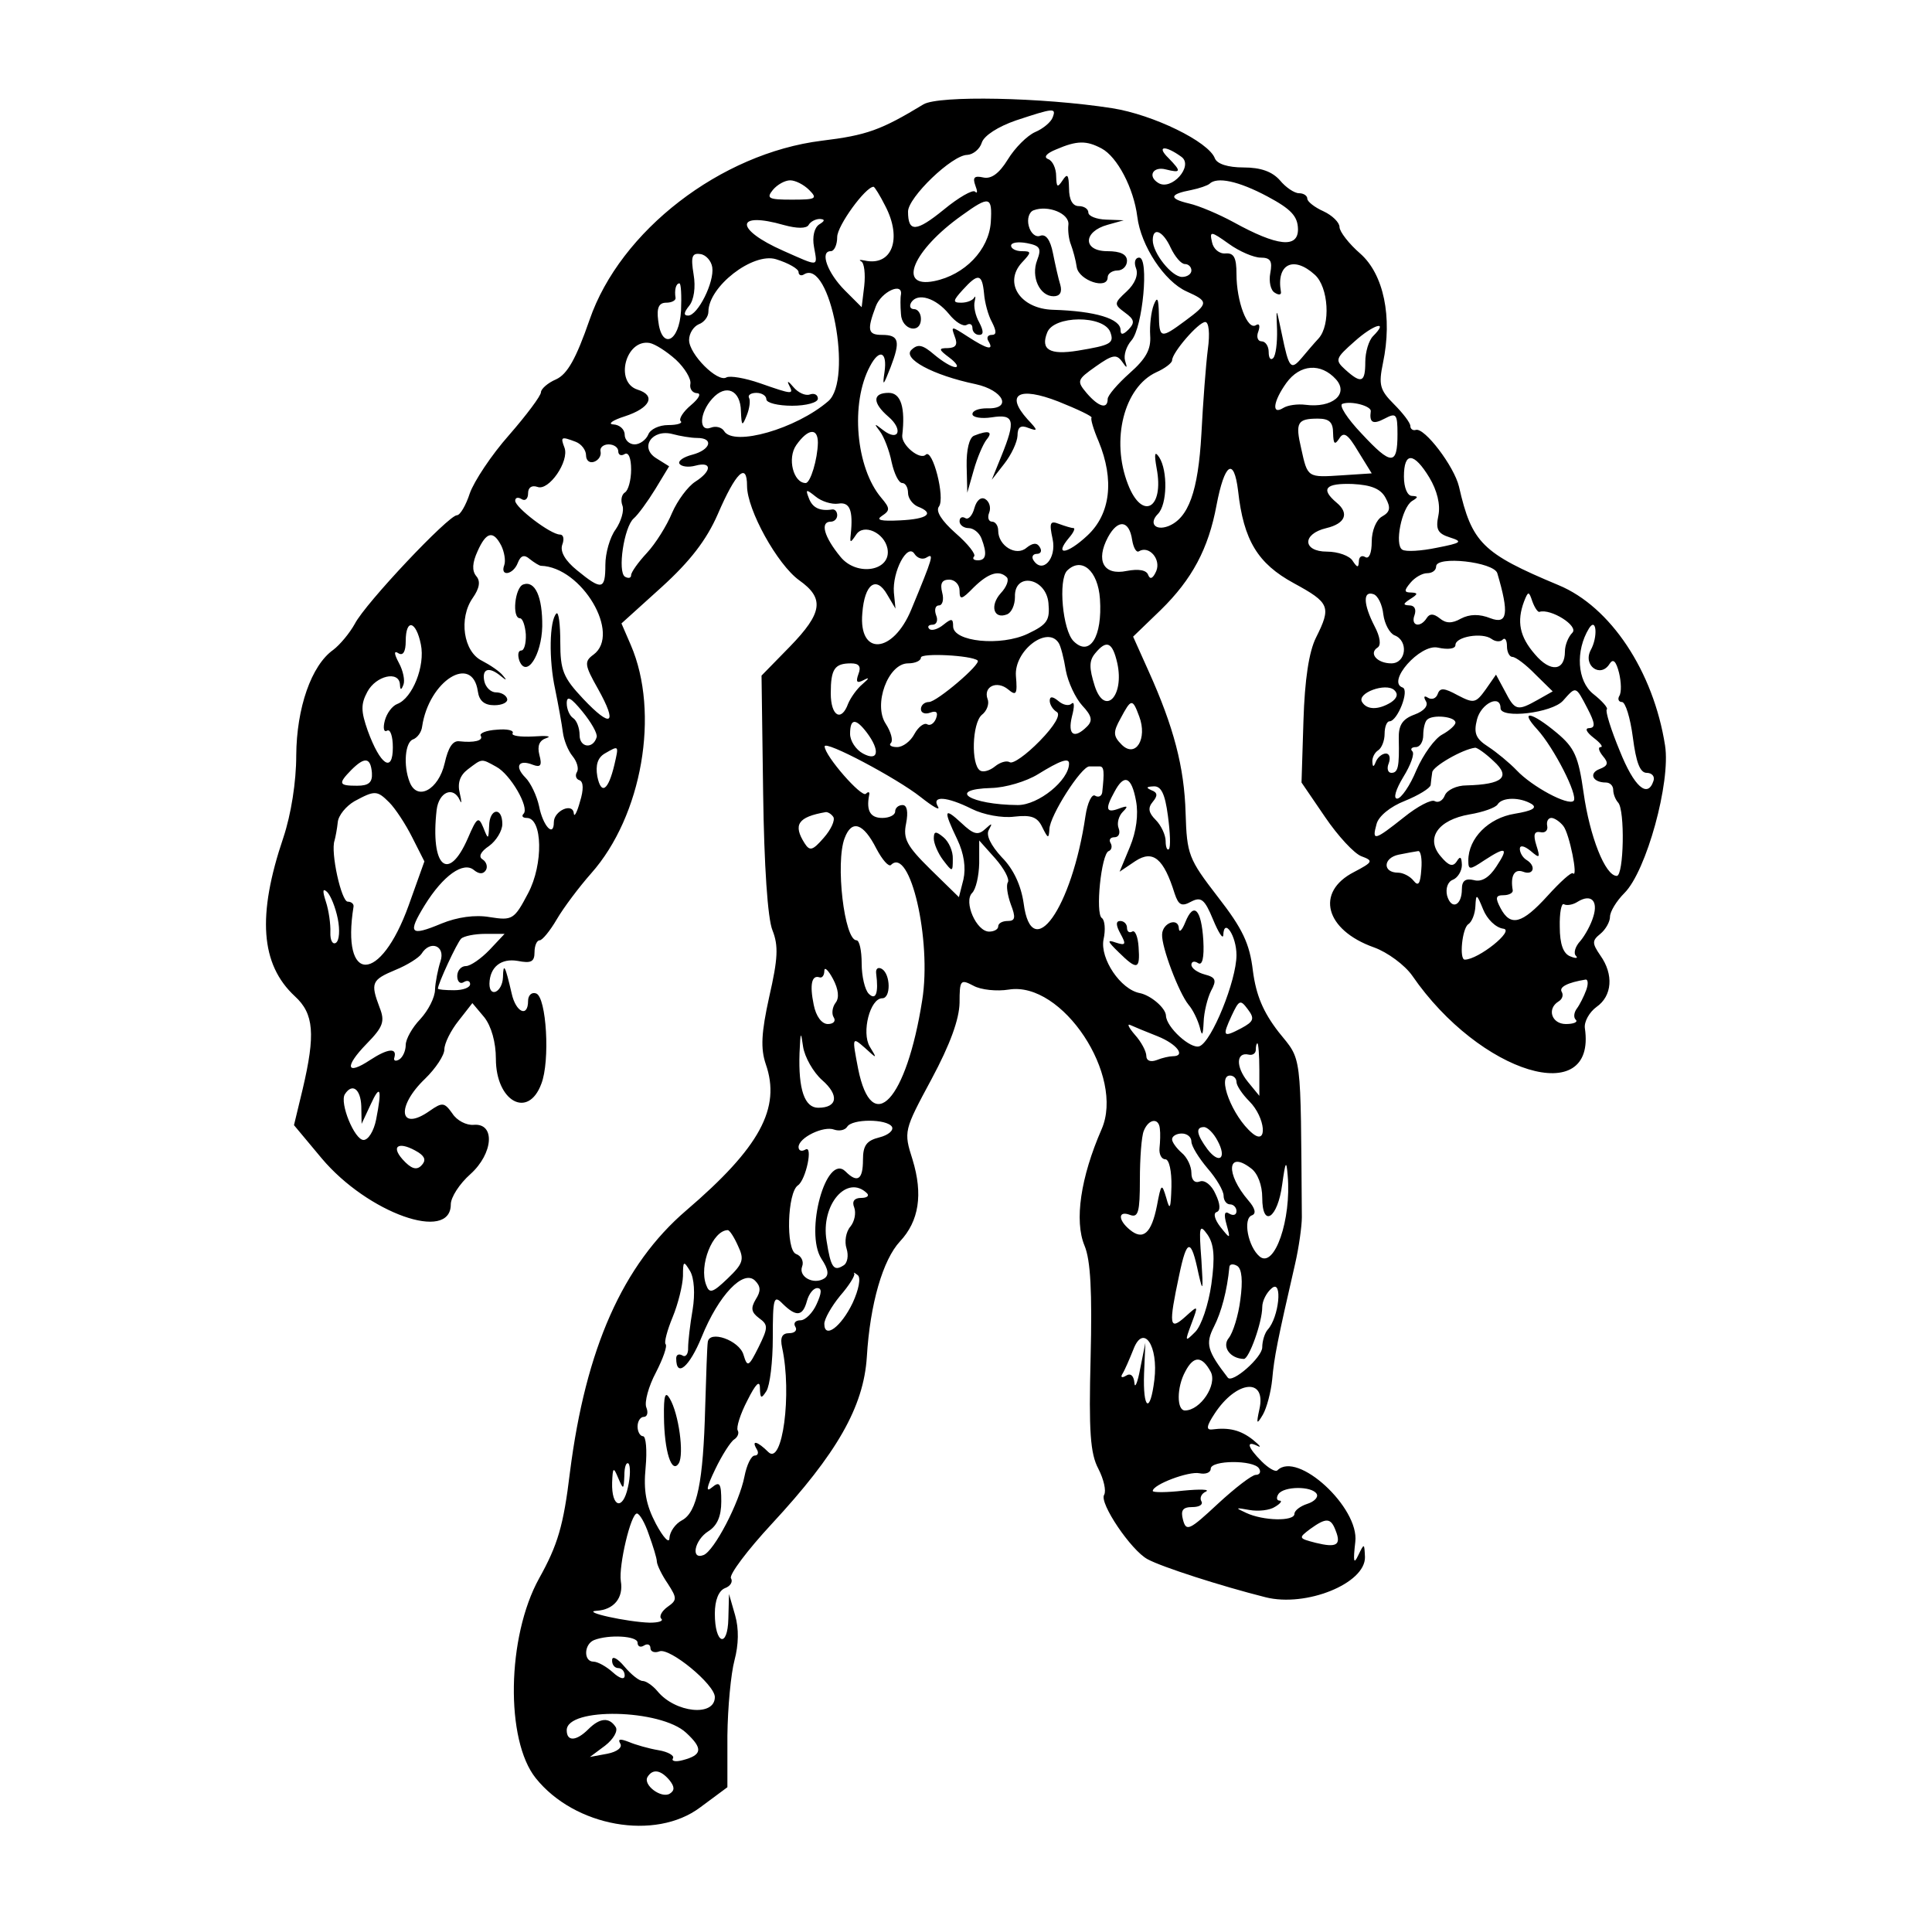 <?xml version="1.0" standalone="no"?>
<!DOCTYPE svg PUBLIC "-//W3C//DTD SVG 20010904//EN"
 "http://www.w3.org/TR/2001/REC-SVG-20010904/DTD/svg10.dtd">
<svg version="1.0" xmlns="http://www.w3.org/2000/svg"
 width="300pt" height="298pt" viewBox="0 0 300 298"
 preserveAspectRatio="xMidYMid meet">
<g transform="translate(0,298) scale(0.05,-0.05)"
fill="#000000" stroke="none">
<path d="M2868 5636 c-132 -80 -176 -96 -316 -113 -314 -39 -626 -280 -721
-556 -42 -121 -69 -169 -104 -185 -26 -11 -47 -30 -47 -40 0 -11 -45 -71 -99
-133 -55 -62 -109 -144 -122 -181 -12 -37 -30 -68 -40 -68 -26 0 -284 -273
-317 -337 -16 -29 -46 -65 -67 -81 -68 -48 -114 -180 -115 -328 0 -82 -16
-183 -40 -255 -82 -242 -71 -394 36 -493 59 -54 64 -118 24 -288 l-27 -112 86
-103 c143 -170 401 -262 401 -143 0 22 27 64 61 94 71 64 78 159 10 153 -22
-2 -52 13 -66 35 -25 35 -31 36 -71 8 -94 -66 -105 13 -14 100 33 32 60 73 60
91 0 19 20 59 44 89 l43 55 37 -44 c22 -28 36 -78 36 -129 0 -132 100 -188
141 -78 28 71 16 270 -16 281 -14 5 -25 -6 -25 -23 0 -53 -38 -36 -51 23 -20
87 -26 98 -27 50 -2 -46 -42 -65 -42 -20 1 52 36 80 88 71 41 -8 52 -3 52 27
0 20 7 37 16 37 8 0 32 29 53 65 21 36 69 100 107 143 158 178 214 498 123
709 l-29 67 125 113 c88 80 139 146 174 226 56 130 91 164 91 88 0 -74 94
-244 162 -293 79 -56 73 -101 -29 -206 l-88 -90 5 -366 c3 -223 14 -389 29
-425 19 -48 17 -88 -10 -206 -25 -113 -27 -161 -11 -209 48 -137 -18 -259
-247 -455 -197 -169 -312 -428 -361 -813 -20 -166 -38 -226 -96 -330 -100
-181 -105 -502 -10 -620 121 -151 371 -195 510 -91 l85 63 0 160 c1 88 11 193
22 234 13 49 14 98 2 140 l-19 66 -2 -76 c-2 -94 -42 -80 -42 15 0 42 12 71
31 79 17 6 26 20 19 31 -6 11 51 87 127 169 202 218 285 363 295 518 10 166
50 302 103 359 59 63 72 146 39 254 -28 88 -27 90 59 250 58 108 86 186 87
237 0 71 3 74 43 53 23 -13 73 -18 110 -12 166 27 361 -268 288 -434 -65 -149
-85 -284 -53 -361 19 -45 24 -144 19 -348 -6 -229 -1 -298 24 -345 17 -33 25
-69 18 -81 -16 -25 84 -173 135 -200 44 -24 227 -83 366 -118 126 -32 311 43
309 125 -2 43 -2 44 -21 5 -14 -30 -16 -19 -9 42 13 106 -180 284 -242 222 -6
-6 -28 7 -49 28 -43 43 -50 66 -13 48 14 -7 8 1 -14 19 -38 30 -74 39 -127 32
-19 -2 -17 11 8 49 68 104 162 113 139 13 -10 -46 -8 -48 11 -16 12 21 25 70
29 110 6 68 16 119 71 358 12 52 21 118 21 145 -4 523 1 484 -72 575 -48 62
-70 114 -80 190 -10 85 -32 131 -109 230 -91 118 -96 131 -100 260 -4 143 -37
268 -115 441 l-48 107 86 83 c97 95 148 190 173 325 25 131 54 151 67 45 17
-154 61 -226 173 -287 112 -61 117 -73 69 -169 -22 -44 -35 -130 -39 -258 l-6
-192 73 -107 c40 -59 91 -114 113 -122 38 -14 36 -18 -23 -49 -121 -62 -90
-180 62 -234 42 -15 96 -55 119 -88 210 -305 573 -415 536 -163 -3 20 14 50
36 66 49 34 54 101 12 160 -26 38 -26 46 0 67 17 14 30 38 30 53 0 16 20 49
45 74 68 68 144 344 126 458 -36 230 -169 431 -331 498 -237 99 -269 131 -309
306 -15 63 -107 184 -134 176 -9 -3 -17 3 -17 12 0 10 -23 40 -51 68 -44 44
-48 60 -34 128 30 143 2 275 -70 339 -36 31 -65 69 -65 83 0 14 -22 36 -50 49
-27 12 -50 30 -50 39 0 9 -11 17 -26 17 -14 0 -41 18 -59 40 -24 27 -59 40
-113 40 -49 0 -82 11 -89 28 -19 52 -192 136 -319 156 -218 34 -539 40 -586
12z m401 -41 c-5 -14 -30 -35 -54 -45 -25 -11 -63 -49 -85 -85 -27 -44 -52
-62 -77 -56 -27 6 -33 0 -24 -25 7 -18 7 -27 -1 -19 -7 7 -51 -18 -97 -56 -86
-70 -111 -71 -111 -6 0 44 137 176 184 176 18 1 39 18 45 38 7 22 51 50 106
69 118 39 126 40 114 9z m152 -96 c49 -26 100 -124 111 -212 11 -90 84 -201
153 -232 69 -31 69 -37 -4 -91 -77 -57 -81 -56 -82 21 -1 49 -5 56 -16 28 -8
-21 -13 -63 -11 -95 3 -43 -13 -72 -64 -117 -37 -33 -68 -69 -68 -80 0 -33
-28 -25 -65 18 -32 38 -30 42 28 83 51 36 64 39 81 16 16 -23 18 -23 10 2 -5
17 4 45 20 63 35 40 55 257 24 257 -13 0 -17 -15 -10 -33 8 -20 -3 -48 -29
-72 -40 -37 -40 -40 -5 -66 29 -21 31 -31 11 -52 -17 -17 -25 -18 -25 -2 0 35
-77 59 -210 63 -101 3 -154 83 -97 146 31 33 31 36 0 36 -18 0 -33 8 -33 17 0
10 22 13 49 8 41 -8 46 -16 32 -53 -20 -52 8 -112 51 -112 20 0 27 13 21 35
-6 19 -16 64 -23 99 -8 41 -22 60 -39 54 -14 -6 -30 7 -36 30 -6 22 1 44 15
49 45 17 112 -10 108 -45 -2 -17 1 -45 8 -62 6 -16 15 -48 18 -70 7 -41 96
-71 96 -31 0 11 14 21 30 21 17 0 30 14 30 30 0 20 -20 30 -61 30 -77 0 -76
61 1 82 l50 14 -55 2 c-30 1 -55 11 -55 22 0 11 -13 20 -30 20 -19 0 -30 20
-30 55 -1 43 -5 48 -20 25 -16 -24 -19 -22 -20 13 0 24 -11 48 -25 53 -15 6
-5 18 25 30 65 28 94 28 141 3z m248 -26 c39 -28 -31 -107 -72 -81 -34 21 -16
52 23 42 48 -12 50 -7 9 35 -39 38 -11 41 40 4z m-1156 -103 c27 -27 21 -30
-54 -30 -72 0 -80 4 -59 30 14 17 38 30 54 30 16 0 42 -13 59 -30z m1423 -20
c73 -39 94 -61 95 -101 1 -61 -64 -54 -200 21 -44 24 -107 51 -138 58 -64 15
-62 29 7 42 25 5 50 14 56 19 23 23 90 9 180 -39z m-1187 -29 c54 -103 21
-189 -64 -170 -15 3 -19 2 -10 -3 9 -5 13 -39 9 -76 l-8 -66 -52 52 c-54 54
-79 122 -44 122 11 0 20 20 20 44 0 35 88 156 113 156 3 0 20 -27 36 -59z
m328 -51 c-6 -86 -81 -164 -176 -183 -116 -23 -66 96 86 204 86 62 95 60 90
-21z m-642 -9 c40 -11 69 -11 76 0 6 11 22 19 35 19 17 -1 16 -6 -2 -17 -15
-10 -22 -38 -16 -70 11 -63 18 -62 -95 -12 -152 67 -151 124 2 80z m1201 -71
c13 -27 32 -50 44 -50 11 0 20 -9 20 -20 0 -11 -13 -20 -29 -20 -32 0 -91 74
-91 114 0 43 32 29 56 -24z m279 -30 c31 0 37 -11 30 -48 -5 -26 1 -54 14 -61
12 -8 21 -7 19 3 -15 86 39 113 105 53 43 -38 50 -156 12 -198 -14 -15 -37
-42 -52 -60 -34 -40 -40 -34 -62 73 -18 86 -18 86 -15 14 1 -41 -4 -80 -12
-88 -8 -8 -14 0 -14 19 0 18 -10 33 -22 33 -12 0 -17 14 -10 31 6 18 3 26 -8
19 -26 -16 -60 74 -60 159 0 51 -8 66 -34 64 -19 -2 -38 14 -42 35 -8 35 -4
35 52 -5 33 -24 78 -43 99 -43z m-1703 -30 c7 -46 -45 -150 -75 -150 -15 0
-13 10 3 30 15 18 21 58 14 98 -9 55 -5 67 21 63 17 -2 34 -21 37 -41z m268
-15 c0 -9 8 -13 17 -7 81 50 153 -328 75 -394 -100 -86 -293 -141 -323 -93 -7
12 -26 17 -41 11 -39 -15 -36 46 4 90 42 47 88 27 89 -39 2 -47 4 -48 18 -13
9 22 12 47 7 55 -4 8 6 15 23 15 17 0 31 -9 31 -20 0 -11 36 -20 80 -20 44 0
80 10 80 22 0 12 -11 18 -25 13 -14 -5 -37 6 -51 23 -15 18 -21 21 -14 7 16
-31 13 -31 -90 5 -46 16 -93 24 -104 18 -27 -17 -116 72 -116 116 0 21 14 42
30 49 17 6 30 24 30 39 0 78 138 185 210 163 39 -12 70 -30 70 -40z m576 -66
c2 -28 13 -69 25 -90 14 -28 14 -39 -1 -39 -13 0 -17 -9 -10 -20 18 -30 -5
-24 -65 15 -51 33 -52 33 -40 0 10 -25 4 -35 -21 -36 -30 0 -30 -4 5 -30 21
-16 29 -29 18 -29 -12 0 -41 18 -66 39 -35 30 -50 34 -70 15 -30 -27 65 -79
199 -107 87 -19 115 -78 35 -75 -25 0 -45 -7 -45 -18 0 -10 27 -15 60 -10 70
11 75 -9 30 -120 l-30 -74 39 50 c22 28 40 67 41 87 0 27 10 34 34 24 30 -11
30 -8 -3 27 -70 78 -27 103 96 55 60 -24 106 -46 103 -50 -4 -3 6 -37 22 -74
49 -119 37 -225 -35 -292 -63 -59 -105 -64 -57 -7 14 16 20 30 14 30 -6 0 -26
6 -45 13 -28 11 -31 4 -20 -47 13 -61 -32 -110 -60 -65 -6 10 -1 19 11 19 12
0 17 9 9 21 -8 14 -21 14 -41 -2 -32 -28 -88 6 -88 53 0 16 -9 28 -19 28 -11
0 -15 13 -9 28 6 15 1 34 -12 42 -13 8 -27 -3 -34 -28 -6 -23 -19 -37 -28 -31
-10 6 -18 2 -18 -10 0 -11 13 -21 28 -21 15 0 33 -14 40 -32 18 -47 15 -68
-11 -68 -13 0 -18 5 -12 12 7 6 -19 39 -57 72 -44 39 -63 69 -52 83 20 27 -20
182 -41 161 -18 -18 -76 30 -73 60 10 86 -4 132 -42 132 -51 0 -51 -31 -1 -74
47 -40 32 -79 -16 -42 -28 22 -30 22 -10 -4 12 -16 29 -59 36 -95 8 -36 22
-65 33 -65 10 0 18 -14 18 -31 0 -16 14 -35 30 -42 54 -21 31 -39 -55 -43 -60
-3 -76 1 -56 14 26 17 25 24 -2 56 -79 93 -97 294 -35 409 29 55 54 45 45 -18
-7 -47 -4 -44 19 15 31 81 26 100 -27 100 -44 0 -47 15 -19 89 17 45 84 76 78
36 -2 -8 -2 -35 0 -60 2 -50 62 -64 62 -15 0 17 -10 30 -21 30 -12 0 -16 9 -9
21 20 31 76 14 117 -36 20 -25 44 -40 55 -34 10 6 18 2 18 -10 0 -11 9 -21 21
-21 14 0 14 12 0 39 -12 21 -18 50 -14 65 3 14 3 19 -2 11 -5 -8 -22 -15 -40
-15 -27 0 -26 6 5 40 48 53 60 50 66 -11z m-941 -54 c-6 -99 -61 -122 -71 -30
-5 39 2 55 25 55 17 0 30 7 29 15 -4 24 1 45 12 45 5 0 7 -38 5 -85z m1333
-66 c13 -35 2 -41 -101 -58 -87 -14 -116 3 -95 56 20 54 175 55 196 2z m303
-54 c-6 -47 -15 -165 -20 -263 -10 -178 -40 -261 -103 -286 -40 -15 -61 9 -32
38 29 29 31 134 4 176 -14 21 -16 11 -8 -34 24 -126 -45 -164 -89 -50 -54 138
-12 302 88 348 27 12 49 29 49 37 0 24 82 119 103 119 11 0 15 -35 8 -85z
m513 41 c-13 -13 -24 -49 -24 -80 0 -64 -12 -69 -62 -24 -33 30 -31 35 29 88
59 53 108 67 57 16z m-2165 -73 c28 -26 48 -60 45 -75 -3 -15 6 -28 20 -29 15
0 7 -16 -18 -37 -24 -20 -39 -43 -32 -50 7 -6 -10 -12 -39 -12 -28 0 -56 -13
-62 -30 -7 -16 -26 -30 -42 -30 -17 0 -31 14 -31 30 0 17 -16 31 -35 32 -19 1
-3 13 35 25 80 26 98 65 40 83 -72 23 -37 157 37 145 17 -3 53 -26 82 -52z
m2050 -61 c41 -46 -12 -90 -95 -79 -24 3 -55 -1 -69 -10 -37 -23 -31 21 10 78
42 58 107 63 154 11z m108 -99 c-5 -36 7 -42 43 -23 36 19 40 15 40 -48 0 -98
-19 -98 -111 1 -45 47 -72 89 -60 93 28 10 90 -7 88 -23z m-117 -68 c1 -34 5
-38 19 -17 14 23 27 14 59 -40 l42 -68 -92 -6 c-108 -7 -107 -8 -127 83 -19
81 -12 93 52 93 35 0 47 -11 47 -45z m-1975 -15 c53 0 42 -37 -15 -52 -27 -7
-45 -19 -40 -28 6 -9 28 -12 50 -6 52 14 51 -17 -1 -50 -23 -15 -55 -58 -72
-97 -16 -39 -51 -95 -78 -124 -27 -29 -49 -60 -49 -69 0 -9 -8 -11 -19 -5 -24
15 -3 155 27 181 13 11 43 52 67 91 l43 71 -40 25 c-53 33 -13 92 51 75 22 -6
57 -12 76 -12z m375 -15 c-1 -51 -23 -125 -38 -125 -38 0 -58 77 -29 118 36
51 67 55 67 7z m-752 3 c18 -7 32 -26 32 -42 0 -16 11 -25 25 -20 14 5 23 19
20 32 -3 12 9 22 25 22 17 0 30 -10 30 -21 0 -12 9 -16 20 -9 12 7 20 -13 20
-48 0 -33 -9 -65 -19 -71 -11 -7 -14 -25 -8 -41 6 -15 -4 -49 -21 -74 -18 -24
-32 -74 -32 -110 0 -78 -11 -80 -88 -17 -37 30 -53 58 -46 79 7 18 4 32 -7 32
-29 0 -139 84 -139 105 0 10 9 12 20 5 11 -7 20 1 20 18 0 18 11 26 29 20 35
-14 100 80 84 122 -13 34 -10 35 35 18z m2651 -111 c24 -40 35 -84 28 -118 -9
-43 -2 -56 36 -68 41 -13 36 -17 -41 -32 -48 -10 -96 -13 -107 -6 -25 15 -2
130 30 151 20 12 20 15 0 16 -14 0 -25 25 -25 60 0 78 31 76 79 -3z m-136 -63
c17 -31 14 -44 -11 -58 -18 -10 -32 -44 -32 -78 0 -35 -8 -55 -20 -48 -11 7
-20 1 -20 -14 -1 -20 -5 -19 -19 2 -9 16 -46 29 -80 29 -76 0 -78 55 -2 73 59
14 72 46 32 79 -51 43 -35 61 50 58 58 -3 87 -15 102 -43z m-1700 -18 c36 6
47 -20 39 -96 -3 -27 -1 -27 17 0 23 35 87 6 97 -43 14 -70 -95 -89 -146 -26
-51 62 -64 109 -30 109 11 0 20 9 20 20 0 11 -7 19 -15 18 -39 -6 -62 5 -73
35 -11 28 -9 29 21 5 18 -15 50 -25 70 -22z m913 -113 c4 -24 13 -40 21 -35
31 19 69 -24 54 -61 -10 -23 -19 -28 -25 -13 -5 16 -30 20 -67 13 -72 -15 -97
32 -58 105 31 57 66 53 75 -9z m-1959 -18 c9 -19 14 -46 9 -60 -14 -37 28 -30
42 7 9 23 20 27 37 12 14 -11 30 -21 35 -21 127 -4 250 -212 163 -276 -29 -21
-28 -32 14 -106 62 -111 42 -124 -46 -31 -62 66 -71 88 -71 176 0 55 -5 95
-12 89 -22 -22 -24 -144 -4 -235 10 -49 21 -110 24 -134 3 -24 16 -57 30 -74
14 -17 20 -39 14 -49 -7 -11 -3 -23 8 -26 12 -5 13 -29 1 -67 -9 -33 -18 -49
-19 -36 -3 35 -62 8 -62 -27 0 -49 -34 -12 -46 50 -7 32 -26 72 -42 88 -35 35
-22 58 23 40 24 -9 29 -2 20 31 -7 28 0 45 22 52 18 6 0 8 -41 5 -40 -2 -69 2
-64 10 5 9 -17 14 -49 11 -33 -2 -55 -11 -50 -19 9 -15 -21 -22 -66 -17 -21 3
-35 -19 -46 -68 -19 -83 -86 -119 -109 -58 -20 51 -14 124 11 132 13 5 26 22
28 40 21 142 156 227 173 109 4 -29 20 -43 51 -43 25 0 43 9 40 20 -3 11 -18
20 -35 20 -16 0 -32 16 -36 35 -8 39 15 46 52 15 17 -14 19 -13 6 2 -10 13
-40 33 -65 46 -58 28 -73 132 -29 195 21 30 25 52 11 68 -14 17 -12 42 4 77
27 61 49 66 74 17z m1321 -36 c23 14 20 2 -48 -162 -57 -138 -164 -145 -152
-11 7 91 43 117 77 58 l26 -44 -5 50 c-5 65 42 155 64 120 9 -14 26 -19 38
-11z m1772 -49 c37 -125 32 -160 -21 -140 -35 14 -65 13 -92 -1 -28 -16 -47
-15 -66 1 -19 15 -31 15 -40 1 -20 -32 -51 -25 -38 9 6 18 0 30 -16 30 -21 1
-20 5 3 20 24 15 24 19 3 20 -23 0 -23 6 -3 30 14 17 37 30 52 30 16 0 28 9
28 21 0 34 179 14 190 -21z m-1234 -80 c8 -118 -32 -181 -82 -131 -34 34 -48
190 -20 219 45 44 96 0 102 -88z m-289 67 c7 -8 -1 -30 -19 -49 -35 -39 -22
-82 19 -66 14 5 25 29 25 54 -3 78 96 61 104 -18 5 -54 -3 -67 -64 -96 -84
-40 -232 -25 -232 23 0 25 -5 25 -30 5 -17 -14 -37 -20 -44 -13 -7 7 -2 13 10
13 13 0 18 14 11 30 -6 17 -2 30 9 30 11 0 16 18 10 40 -7 28 -1 40 22 40 17
0 32 -15 32 -34 0 -30 6 -29 44 10 46 45 79 55 103 31z m1169 -115 c4 -30 20
-59 35 -65 44 -17 36 -87 -10 -87 -44 0 -71 31 -43 49 12 7 8 34 -9 66 -35 68
-37 111 -4 100 14 -4 28 -33 31 -63z m485 8 c35 11 123 -44 102 -65 -13 -13
-23 -39 -23 -58 0 -61 -45 -66 -93 -9 -48 55 -57 102 -34 164 13 33 15 33 26
0 7 -19 17 -34 22 -32z m-3474 -101 c14 -67 -26 -167 -73 -185 -16 -6 -33 -29
-39 -52 -6 -23 -3 -37 7 -31 10 6 18 -17 18 -52 0 -81 -39 -55 -78 52 -21 60
-22 82 -1 121 27 50 98 66 101 23 1 -19 4 -19 11 -1 5 13 -1 43 -14 67 -16 30
-16 40 -1 30 14 -8 22 6 22 38 0 71 32 64 47 -10z m3633 -18 c-25 -48 31 -88
59 -42 11 17 20 7 29 -28 7 -29 8 -61 1 -72 -6 -10 -2 -19 8 -19 11 0 26 -49
34 -110 10 -77 22 -110 43 -110 16 0 26 -11 21 -25 -18 -55 -60 -19 -105 94
-27 65 -45 123 -40 128 5 4 -14 26 -42 48 -50 40 -56 134 -13 204 23 36 28
-27 5 -68z m-273 33 c7 7 13 -2 13 -21 0 -18 8 -33 17 -33 10 0 42 -24 71 -54
l54 -53 -46 -26 c-64 -36 -71 -34 -102 26 l-28 52 -32 -46 c-31 -43 -37 -44
-87 -18 -42 23 -55 24 -62 4 -5 -14 -18 -19 -30 -12 -12 8 -15 4 -7 -10 9 -14
-5 -31 -35 -42 -38 -14 -50 -33 -49 -75 2 -87 -2 -106 -23 -106 -11 0 -15 14
-8 30 6 17 2 30 -9 30 -11 0 -25 -11 -31 -25 -7 -18 -10 -18 -11 -1 -1 13 7
29 18 36 11 7 20 30 20 51 0 22 7 39 15 39 25 0 63 97 41 105 -51 17 54 136
109 124 32 -7 55 -4 55 8 0 26 83 40 112 19 12 -9 28 -10 35 -2z m-1379 -11
c6 -9 16 -47 22 -85 7 -37 30 -86 51 -109 30 -32 33 -47 15 -65 -40 -40 -61
-27 -47 31 8 30 8 48 -1 40 -8 -8 -26 -5 -41 8 -18 15 -27 15 -27 1 0 -12 10
-28 22 -35 13 -8 -7 -43 -53 -90 -42 -43 -83 -72 -93 -66 -10 6 -30 0 -46 -13
-16 -13 -36 -19 -46 -13 -29 18 -25 147 5 173 16 12 24 35 18 49 -14 39 29 59
64 30 25 -21 29 -15 24 42 -6 78 98 158 133 102z m182 -63 c22 -102 -39 -165
-70 -71 -18 57 -18 79 1 102 36 44 54 35 69 -31z m-434 9 c13 -10 -127 -129
-151 -129 -14 0 -25 -10 -25 -22 0 -12 13 -17 29 -11 19 7 25 1 18 -18 -6 -16
-19 -24 -28 -18 -9 5 -27 -8 -39 -30 -12 -23 -36 -41 -54 -41 -18 0 -27 6 -19
13 7 8 0 34 -16 59 -40 60 7 188 69 188 22 0 40 8 40 18 0 15 157 7 176 -9z
m-370 -42 c-9 -25 -5 -30 16 -19 19 10 18 6 -3 -12 -17 -14 -37 -42 -45 -61
-21 -58 -54 -39 -54 32 0 76 12 93 63 93 25 0 32 -10 23 -33z m1654 -88 c-39
-24 -75 -24 -90 1 -17 28 74 61 100 37 13 -12 9 -25 -10 -38z m610 -19 c24
-46 25 -60 6 -61 -15 0 -10 -12 13 -30 21 -16 31 -29 22 -29 -9 0 -6 -12 7
-28 18 -21 16 -30 -10 -40 -35 -13 -22 -42 19 -42 13 0 23 -10 23 -23 0 -13 7
-30 15 -39 22 -22 18 -228 -4 -228 -36 0 -84 123 -103 258 -16 113 -28 140
-83 186 -79 66 -118 73 -61 11 52 -57 128 -206 113 -222 -17 -16 -129 44 -177
95 -22 23 -62 56 -88 73 -39 25 -46 42 -35 85 13 50 73 79 73 35 0 -34 160
-15 194 23 41 46 39 47 76 -24z m-3077 -89 c-11 -38 -53 -33 -53 6 0 22 -9 46
-20 53 -11 7 -20 28 -20 46 0 25 13 18 49 -26 27 -33 47 -68 44 -79z m1685 64
c26 -69 -11 -130 -54 -88 -27 27 -28 39 -4 82 33 62 37 63 58 6z m982 -19 c0
-8 -19 -25 -41 -37 -23 -12 -59 -62 -80 -110 -20 -49 -48 -89 -60 -89 -13 0
-4 29 19 67 23 37 36 73 28 80 -7 7 -2 13 11 13 13 0 23 17 23 37 0 20 5 42
12 48 17 17 88 10 88 -9z m-1828 -31 c42 -56 36 -91 -12 -65 -22 12 -40 39
-40 61 0 48 17 50 52 4z m167 -200 c38 -30 62 -44 54 -30 -21 35 27 32 105 -7
36 -18 94 -29 132 -24 53 6 72 -1 87 -33 18 -36 20 -36 22 -6 1 42 99 195 124
195 9 0 24 0 32 0 14 0 15 -17 8 -81 -2 -12 -12 -16 -22 -10 -10 7 -24 -22
-30 -63 -42 -287 -167 -463 -192 -271 -8 55 -31 106 -68 143 -34 37 -50 69
-40 85 12 22 10 22 -12 2 -22 -20 -36 -16 -73 19 -55 51 -57 41 -13 -51 21
-44 27 -88 19 -124 l-14 -55 -88 86 c-74 73 -86 95 -76 143 7 36 3 57 -11 57
-13 0 -23 -9 -23 -20 0 -11 -18 -20 -40 -20 -37 0 -50 22 -41 70 3 11 -2 13
-10 5 -13 -13 -127 117 -128 147 -1 21 225 -99 298 -157z m-951 100 c-19 -80
-41 -95 -53 -36 -6 35 1 58 23 71 45 26 44 26 30 -35z m2731 11 c54 -49 28
-72 -85 -75 -30 0 -60 -14 -67 -31 -6 -16 -20 -24 -31 -18 -10 7 -54 -16 -96
-50 -92 -73 -100 -75 -85 -21 6 24 42 54 88 72 42 17 78 39 80 49 1 10 3 28 5
40 2 18 93 71 133 76 6 1 33 -18 58 -42z m-3484 -36 c2 -30 -10 -40 -46 -40
-57 0 -60 6 -18 49 42 42 60 39 64 -9z m386 19 c44 -23 104 -127 85 -146 -7
-7 -3 -13 10 -13 49 0 52 -144 4 -234 -43 -82 -49 -85 -119 -74 -46 8 -101 0
-150 -20 -98 -41 -106 -31 -52 57 57 92 120 137 153 109 16 -13 29 -13 37 0 6
10 2 25 -10 33 -14 8 -7 24 20 42 22 16 41 47 41 68 0 55 -40 49 -41 -6 -2
-43 -3 -43 -18 -5 -15 36 -20 32 -48 -33 -61 -140 -117 -89 -97 88 7 56 52 75
72 30 6 -14 6 -4 0 21 -8 32 0 56 25 75 45 34 41 34 88 8z m1779 10 c0 -52
-95 -129 -159 -129 -149 1 -224 49 -82 53 43 1 108 20 145 43 68 42 96 52 96
33z m208 -116 c8 -42 1 -95 -19 -143 l-32 -77 49 33 c55 36 88 8 122 -101 12
-36 22 -41 51 -25 31 16 42 8 68 -55 17 -41 31 -63 32 -49 2 56 41 -2 41 -62
0 -79 -77 -269 -115 -283 -27 -10 -103 59 -104 95 -1 24 -47 63 -81 70 -60 11
-124 107 -113 166 7 31 4 61 -5 67 -21 13 -2 199 21 208 9 3 12 15 6 25 -6 10
-1 18 12 18 13 0 19 12 13 28 -6 15 0 38 13 51 18 18 15 20 -12 10 -40 -15
-44 -2 -14 52 30 57 53 48 67 -28z m99 -46 c7 -52 9 -98 3 -104 -5 -5 -10 6
-10 25 0 19 -14 49 -31 66 -22 22 -25 37 -9 56 16 19 15 29 -4 36 -18 8 -16
11 6 12 24 2 36 -23 45 -91z m-2418 41 c18 -18 50 -66 71 -108 l38 -75 -49
-137 c-88 -244 -210 -245 -171 -3 1 8 -7 15 -18 15 -20 0 -54 154 -41 190 3
11 8 37 10 57 2 21 26 50 52 65 63 34 70 34 108 -4z m3548 -5 c18 -12 1 -21
-53 -30 -81 -13 -144 -76 -144 -145 0 -30 4 -30 49 0 69 45 77 40 38 -19 -22
-34 -46 -49 -70 -42 -26 6 -37 -2 -37 -28 0 -52 -33 -66 -46 -20 -5 22 2 43
18 49 15 6 28 27 28 46 -1 25 -5 29 -16 11 -12 -18 -25 -14 -50 16 -48 56 -8
113 90 130 42 7 81 21 87 31 14 23 70 23 106 1z m-2169 -40 c6 -10 -7 -39 -30
-65 -34 -39 -43 -42 -59 -17 -37 58 -21 82 65 97 7 1 18 -6 24 -15z m2267 -28
c19 -23 47 -164 30 -147 -5 5 -40 -27 -79 -70 -79 -87 -115 -97 -146 -38 -17
32 -15 40 9 40 17 0 30 7 29 15 -8 45 5 68 32 58 33 -13 42 18 10 37 -11 7
-20 22 -20 34 0 12 13 10 33 -6 29 -25 31 -23 18 18 -10 32 -6 43 12 40 15 -4
25 5 22 19 -3 14 3 25 13 25 9 0 26 -11 37 -25z m-2133 -71 c18 -34 38 -57 45
-50 59 59 127 -233 97 -420 -49 -312 -156 -427 -199 -213 -19 99 -19 100 21
65 38 -35 39 -35 15 4 -26 44 1 150 39 150 27 0 26 74 -1 91 -12 7 -20 1 -18
-14 8 -61 -1 -85 -23 -63 -12 12 -22 54 -22 94 0 40 -7 72 -16 72 -38 0 -66
241 -37 317 22 59 58 48 99 -33z m408 -104 c-6 -9 -1 -40 9 -68 16 -41 14 -52
-9 -52 -17 0 -30 -7 -30 -17 0 -9 -13 -16 -28 -16 -40 0 -80 93 -53 120 12 12
21 53 22 92 l0 71 50 -56 c27 -31 45 -64 39 -74z m1284 40 c-3 -44 -9 -54 -24
-35 -11 14 -33 25 -48 25 -49 0 -47 46 2 56 25 5 52 10 60 11 8 2 13 -24 10
-57z m-3365 -153 c7 -35 5 -68 -6 -75 -10 -6 -18 8 -17 33 1 25 -5 68 -14 95
-11 34 -10 43 4 30 11 -11 26 -48 33 -83z m3620 -31 c36 -5 -78 -96 -120 -96
-18 0 -8 98 11 110 11 7 21 32 22 56 2 40 4 39 24 -10 12 -30 39 -57 63 -60z
m279 37 c-7 -24 -25 -57 -40 -75 -16 -17 -22 -38 -14 -46 8 -8 0 -9 -17 -2
-22 8 -33 38 -33 92 -1 43 5 75 13 70 8 -5 28 -2 43 8 41 25 64 3 48 -47z
m-3428 -103 c-26 -27 -59 -50 -73 -50 -15 0 -27 -14 -27 -31 0 -17 9 -26 20
-19 11 7 20 4 20 -6 0 -11 -22 -19 -50 -19 -27 0 -50 2 -50 5 0 15 59 142 72
155 8 8 42 15 75 15 l60 0 -47 -50z m-152 -35 c-8 -25 -16 -65 -17 -88 0 -24
-21 -65 -46 -92 -25 -26 -45 -62 -45 -80 0 -18 -9 -38 -20 -45 -12 -7 -19 -4
-15 7 8 30 -21 27 -76 -9 -74 -49 -80 -21 -11 50 52 53 58 70 41 113 -29 77
-25 86 49 117 37 15 73 38 81 50 27 44 75 25 59 -23z m1227 -129 c-10 -13 -13
-34 -6 -45 8 -12 -1 -21 -18 -21 -19 0 -37 24 -44 60 -13 63 -6 93 18 85 8 -3
15 6 15 20 0 14 12 3 27 -25 17 -32 20 -59 8 -74z m2331 39 c-7 -19 -20 -45
-29 -57 -9 -12 -11 -28 -3 -35 7 -7 -7 -13 -31 -13 -44 0 -60 47 -23 70 12 7
16 20 10 30 -9 15 19 29 74 38 8 1 9 -14 2 -33z m-1071 -118 c-57 -30 -60 -26
-30 39 23 49 27 51 50 20 22 -29 19 -38 -20 -59z m-260 -25 c60 -24 89 -62 47
-62 -10 0 -33 -5 -50 -12 -19 -7 -32 -2 -32 13 0 14 -16 44 -35 65 -19 22 -26
36 -15 31 11 -5 49 -21 85 -35z m-1042 -136 c54 -47 48 -86 -12 -86 -42 0 -62
56 -58 170 3 67 4 70 11 20 5 -33 32 -80 59 -104z m1358 32 l0 -81 -36 44
c-38 47 -36 93 3 84 12 -3 22 4 22 15 0 11 2 20 5 20 3 0 6 -37 6 -82z m-71
-38 c0 -11 18 -38 40 -60 50 -50 58 -140 9 -99 -62 52 -111 179 -69 179 11 0
20 -9 20 -20z m-2718 -75 l1 -55 28 60 c30 66 36 49 17 -47 -7 -35 -24 -63
-39 -63 -28 0 -75 115 -58 142 23 36 49 16 51 -37z m1648 -64 c6 -11 -11 -26
-39 -33 -40 -10 -51 -25 -51 -70 0 -61 -17 -73 -54 -36 -60 60 -128 -189 -75
-271 22 -33 24 -51 9 -61 -33 -21 -81 5 -69 37 6 15 -2 33 -19 39 -32 13 -27
191 6 213 25 17 48 127 23 111 -12 -7 -21 -3 -21 8 0 29 78 67 111 54 15 -5
33 -2 40 9 15 25 123 25 139 0z m832 -6 c2 -14 1 -41 -1 -60 -2 -19 6 -35 18
-35 12 0 20 -37 19 -85 -2 -69 -5 -76 -16 -35 -14 47 -16 45 -29 -24 -17 -86
-43 -109 -84 -75 -38 31 -37 61 1 46 25 -9 30 10 30 109 0 67 5 135 12 152 15
38 47 42 50 7z m179 -37 c30 -55 6 -75 -31 -27 -34 46 -38 69 -11 69 11 0 30
-19 42 -42z m-81 -3 c0 -14 23 -51 50 -83 28 -32 50 -70 50 -85 0 -15 9 -27
20 -27 11 0 20 -10 20 -21 0 -12 -10 -15 -22 -8 -15 10 -18 -1 -9 -33 13 -47
12 -47 -19 -8 -17 22 -23 42 -12 46 13 4 12 25 -3 56 -12 28 -34 45 -49 39
-16 -6 -26 5 -26 27 0 20 -13 48 -30 62 -16 14 -30 33 -30 42 0 10 14 18 30
18 17 0 30 -11 30 -25z m-2400 -34 c21 -14 23 -26 8 -41 -15 -15 -32 -9 -58
20 -39 44 -8 57 50 21z m2585 -49 c21 -15 35 -53 35 -91 0 -96 48 -65 62 41
10 72 13 77 17 28 12 -137 -41 -290 -87 -252 -36 30 -53 118 -24 128 14 5 10
22 -11 46 -72 84 -66 157 8 100z m-1192 -78 c7 -8 -1 -14 -19 -14 -21 0 -29
-11 -21 -30 6 -17 1 -43 -12 -59 -14 -16 -19 -47 -12 -68 7 -22 3 -46 -10 -53
-30 -19 -39 -6 -52 77 -19 112 64 208 126 147z m1069 -282 c-9 -63 -31 -129
-50 -148 -32 -32 -33 -31 -12 25 22 59 22 59 -19 22 -50 -45 -52 -26 -19 129
24 115 37 116 60 5 14 -61 15 -53 9 43 -8 104 -6 113 19 78 20 -29 24 -68 12
-154z m-1470 119 c20 -42 16 -55 -32 -101 -47 -45 -57 -48 -67 -20 -23 60 20
169 67 170 6 0 20 -22 32 -49z m-141 -198 c-8 -46 -14 -99 -14 -118 1 -20 -8
-31 -18 -24 -11 6 -19 2 -19 -9 0 -62 41 -27 79 66 53 131 130 211 166 175 18
-18 18 -33 2 -58 -16 -27 -14 -40 10 -58 29 -21 29 -29 -1 -90 -31 -62 -35
-64 -47 -24 -13 45 -107 78 -111 39 -2 -12 -5 -103 -8 -202 -6 -232 -25 -326
-72 -351 -21 -11 -38 -36 -39 -55 0 -19 -19 1 -42 44 -31 59 -39 103 -32 175
5 54 1 97 -8 97 -9 0 -17 14 -17 30 0 17 9 30 19 30 11 0 15 13 8 30 -6 16 7
65 30 108 22 43 36 82 30 88 -5 5 5 43 22 84 17 41 31 99 32 127 0 48 2 49 22
16 13 -22 16 -71 8 -120z m1701 31 c-6 -49 -23 -103 -36 -119 -22 -27 4 -64
47 -65 16 0 57 114 57 161 0 19 13 45 30 59 34 28 22 -91 -13 -129 -9 -10 -17
-35 -17 -55 0 -31 -93 -113 -107 -94 -64 83 -70 105 -43 158 23 45 41 112 48
186 1 9 12 10 24 3 15 -9 18 -47 10 -105z m-1204 -10 c-36 -75 -88 -113 -88
-65 0 15 22 54 49 87 28 32 47 63 44 69 -4 5 1 3 11 -5 10 -8 3 -45 -16 -86z
m-112 -4 c-12 -27 -35 -50 -50 -50 -16 0 -23 -9 -16 -20 7 -11 -2 -20 -19 -20
-22 0 -29 -13 -22 -45 31 -143 1 -368 -43 -324 -33 33 -54 39 -36 9 7 -11 4
-20 -6 -20 -11 0 -25 -29 -32 -65 -16 -82 -94 -231 -127 -244 -41 -16 -28 47
15 74 27 17 40 46 40 92 0 57 -5 64 -29 44 -20 -17 -17 0 10 56 21 44 48 86
59 93 11 7 16 20 11 28 -5 9 8 51 30 93 26 52 39 65 39 38 1 -32 4 -34 20 -9
11 17 20 91 20 166 0 124 3 134 31 105 42 -41 62 -39 75 9 6 22 20 40 32 40
15 0 14 -15 -2 -50z m1049 -235 c-13 -107 -36 -93 -32 20 l4 95 -16 -80 c-8
-44 -17 -64 -18 -44 -2 22 -12 31 -26 22 -13 -8 -18 -5 -11 6 7 11 22 46 34
76 31 81 78 11 65 -95z m175 25 c21 -40 -32 -120 -80 -120 -26 0 -26 72 1 121
26 50 52 49 79 -1z m-1810 -359 c-16 -73 -51 -62 -49 15 2 48 4 50 19 14 16
-37 17 -37 19 8 0 27 6 43 13 37 6 -7 6 -40 -2 -74z m1960 59 c7 -11 2 -20
-10 -20 -12 0 -65 -41 -118 -90 -88 -82 -98 -87 -108 -50 -8 30 -1 40 29 40
22 0 34 8 28 18 -6 10 0 24 14 30 14 7 -18 8 -70 3 -52 -6 -95 -6 -95 -1 0 20
112 62 145 55 19 -4 35 2 35 14 0 27 133 28 150 1z m179 -79 c6 -10 -7 -24
-29 -31 -22 -7 -40 -21 -40 -31 0 -24 -97 -22 -150 3 -35 16 -34 17 10 9 28
-5 64 -1 80 10 17 10 23 19 14 19 -9 0 -11 9 -4 20 16 25 104 26 119 1z
m-2074 -126 c13 -36 25 -74 25 -85 1 -11 16 -42 34 -68 29 -45 29 -51 -1 -72
-18 -13 -27 -30 -19 -37 7 -7 -9 -12 -36 -12 -70 2 -216 34 -165 37 53 3 84
40 75 92 -7 48 31 210 50 210 8 0 25 -29 37 -65z m2133 12 c18 -45 3 -54 -62
-38 -54 14 -54 15 -17 43 50 36 64 35 79 -5z m-2168 -348 c0 -12 9 -16 20 -9
11 7 20 3 20 -8 0 -11 13 -16 28 -10 32 12 172 -103 172 -142 0 -62 -123 -49
-178 18 -15 18 -36 32 -46 32 -11 0 -36 20 -57 45 -21 25 -38 34 -38 20 -1
-14 8 -25 19 -25 11 0 20 -10 20 -23 0 -14 -15 -10 -37 10 -20 18 -47 33 -60
33 -31 0 -30 54 2 67 46 18 135 13 135 -8z m151 -280 c53 -49 50 -69 -11 -85
-22 -6 -36 -3 -30 6 5 8 -15 20 -45 25 -30 5 -72 17 -93 26 -26 10 -34 9 -26
-5 8 -12 -9 -26 -40 -32 l-54 -10 47 35 c26 20 41 46 33 58 -20 31 -49 29 -85
-7 -37 -37 -67 -39 -67 -3 0 72 292 66 371 -8z m-52 -147 c16 -20 17 -32 1
-42 -26 -16 -84 27 -69 52 16 26 41 22 68 -10z"/>
<path d="M3025 4607 c-15 -6 -24 -44 -23 -94 l2 -83 20 70 c11 39 29 81 40 95
21 25 6 30 -39 12z"/>
<path d="M1625 4145 c-26 -9 -36 -105 -10 -105 8 0 16 -23 18 -50 1 -28 -5
-50 -14 -50 -10 0 -12 -14 -6 -32 22 -55 69 17 71 107 1 91 -22 143 -59 130z"/>
<path d="M2900 3356 c0 -15 13 -46 29 -67 29 -38 30 -38 30 4 1 23 -12 53 -29
67 -24 20 -30 19 -30 -4z"/>
<path d="M3681 3096 c-10 -25 -19 -34 -20 -19 -1 35 -51 18 -52 -19 -2 -39 52
-181 82 -218 14 -16 29 -48 35 -70 7 -30 10 -26 12 16 1 31 12 75 23 97 18 33
15 42 -20 51 -22 6 -41 19 -41 30 0 10 9 13 21 5 13 -8 19 17 16 71 -6 97 -30
121 -56 56z"/>
<path d="M3480 3060 c18 -33 16 -37 -15 -27 -28 10 -26 4 9 -30 58 -57 67 -54
62 16 -2 32 -11 54 -20 48 -9 -5 -16 0 -16 12 0 11 -9 21 -21 21 -14 0 -14
-13 1 -40z"/>
<path d="M2062 1560 c1 -107 24 -179 46 -144 17 28 0 154 -28 201 -14 24 -19
10 -18 -57z"/>
</g>
</svg>
